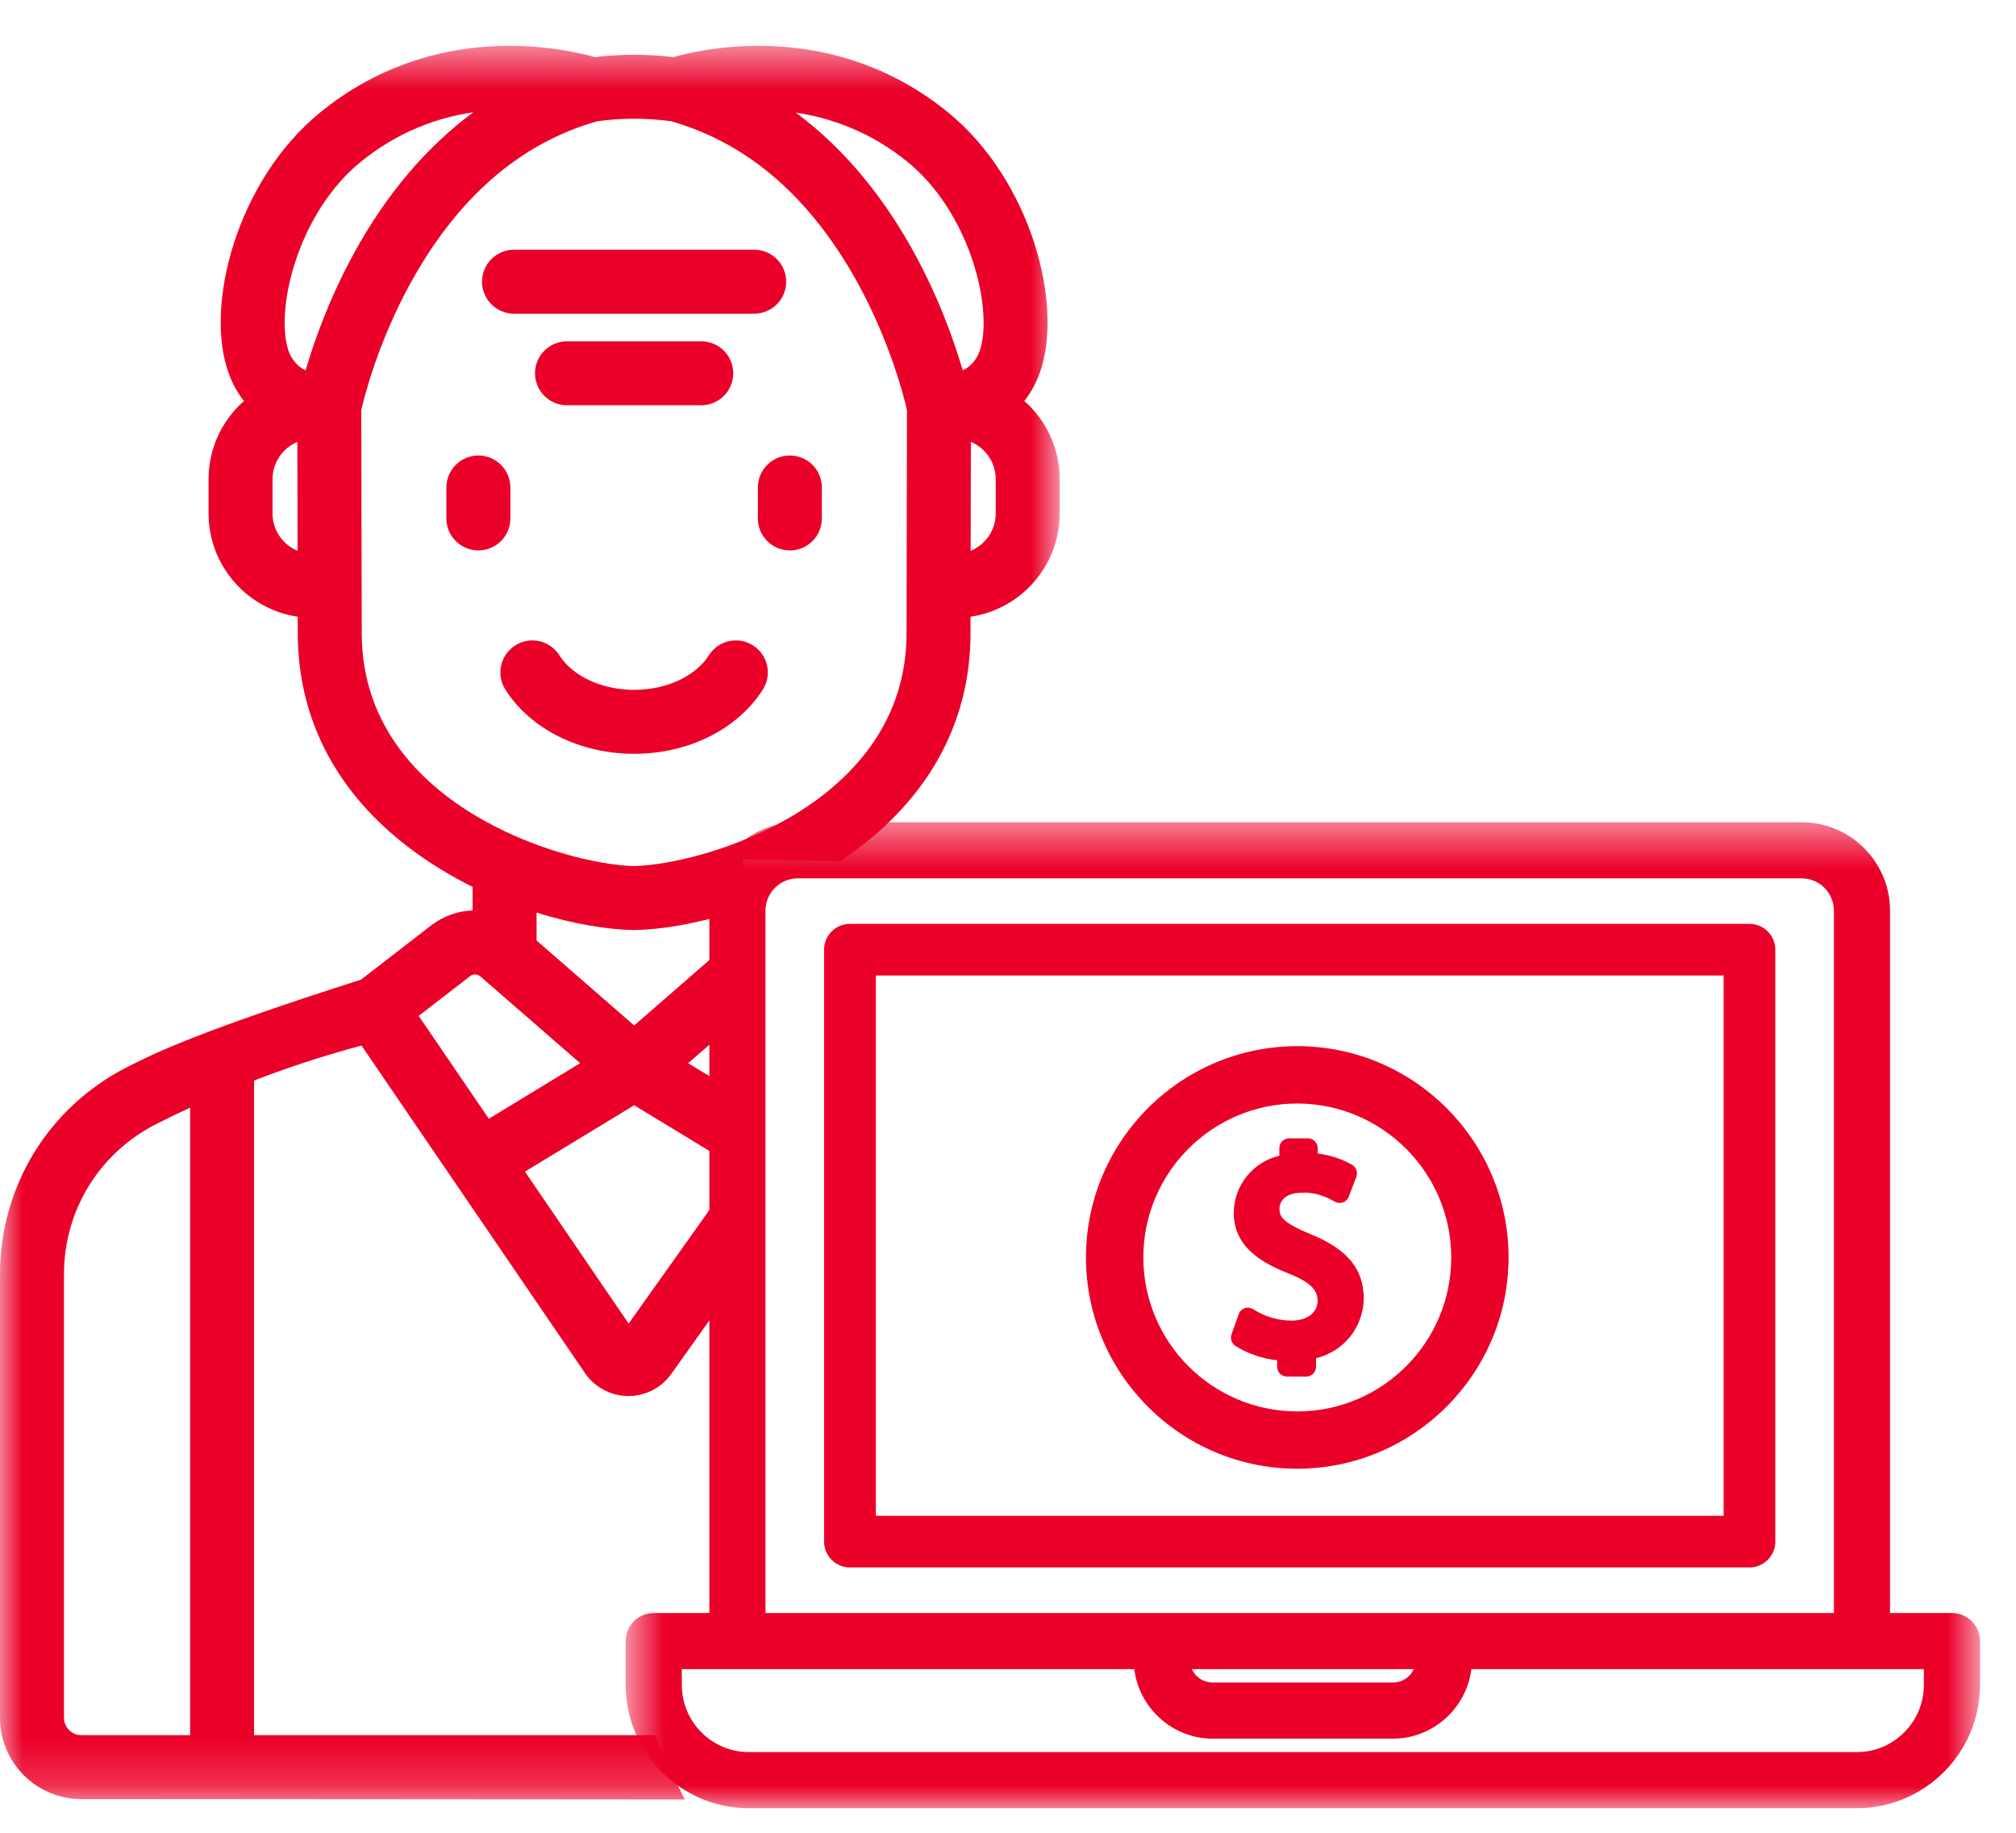 <?xml version="1.0" encoding="UTF-8"?>
<svg width="44px" height="40px" viewBox="0 0 44 40" version="1.1" xmlns="http://www.w3.org/2000/svg" xmlns:xlink="http://www.w3.org/1999/xlink">
    <title>43E4C0D7-4C8B-4BB4-9C77-C6859DEE4F9B</title>
    <defs>
        <polygon id="path-1" points="0 0.536 23.128 0.536 23.128 38.81 0 38.81"></polygon>
        <polygon id="path-3" points="0.656 0.481 30.214 0.481 30.214 22 0.656 22"></polygon>
        <polygon id="path-5" points="0 39.464 43.214 39.464 43.214 1 0 1"></polygon>
    </defs>
    <g id="Iconografía" stroke="none" stroke-width="1" fill="none" fill-rule="evenodd">
        <g id="Banorte---Iconografía---Coberturas" transform="translate(-810, -2169)">
            <g id="Group-21" transform="translate(810, 2169)">
                <path d="M16.65,15.048 C16.857,14.723 16.759,14.291 16.434,14.085 C16.108,13.879 15.677,13.976 15.471,14.302 C15.181,14.76 14.541,15.056 13.84,15.056 C13.139,15.056 12.499,14.76 12.209,14.302 C12.003,13.976 11.572,13.879 11.246,14.085 C10.921,14.291 10.823,14.723 11.029,15.048 C11.577,15.914 12.654,16.452 13.84,16.452 C15.025,16.452 16.103,15.914 16.65,15.048" id="Fill-1" fill="#EB0029"></path>
                <path d="M16.541,10.639 L16.541,11.316 C16.541,11.701 16.854,12.013 17.239,12.013 C17.625,12.013 17.937,11.701 17.937,11.316 L17.937,10.639 C17.937,10.253 17.625,9.941 17.239,9.941 C16.854,9.941 16.541,10.253 16.541,10.639" id="Fill-3" fill="#EB0029"></path>
                <path d="M11.139,11.316 L11.139,10.639 C11.139,10.254 10.826,9.941 10.441,9.941 C10.056,9.941 9.742,10.254 9.742,10.639 L9.742,11.316 C9.742,11.701 10.056,12.013 10.441,12.013 C10.826,12.013 11.139,11.701 11.139,11.316" id="Fill-5" fill="#EB0029"></path>
                <path d="M11.218,6.846 L16.461,6.846 C16.847,6.846 17.159,6.533 17.159,6.148 C17.159,5.763 16.847,5.45 16.461,5.45 L11.218,5.45 C10.833,5.45 10.52,5.763 10.52,6.148 C10.52,6.533 10.833,6.846 11.218,6.846" id="Fill-7" fill="#EB0029"></path>
                <path d="M12.375,7.449 C11.99,7.449 11.677,7.761 11.677,8.146 C11.677,8.533 11.99,8.845 12.375,8.845 L15.305,8.845 C15.69,8.845 16.003,8.533 16.003,8.146 C16.003,7.761 15.69,7.449 15.305,7.449 L12.375,7.449 Z" id="Fill-9" fill="#EB0029"></path>
                <g id="Group-13" transform="translate(0, 0.464)">
                    <mask id="mask-2" fill="white">
                        <use xlink:href="#path-1"></use>
                    </mask>
                    <g id="Clip-12"></g>
                    <path d="M4.149,37.405 L1.774,37.405 C1.566,37.405 1.396,37.235 1.396,37.027 L1.396,27.345 C1.396,25.955 2.167,24.699 3.407,24.07 C3.648,23.947 3.896,23.827 4.149,23.711 L4.149,26.406 L4.149,26.804 L4.149,37.405 Z M10.266,20.836 C10.334,20.789 10.423,20.793 10.485,20.847 L12.662,22.74 L10.669,23.952 L9.138,21.708 L10.266,20.836 Z M7.895,13.352 L7.893,12.323 L7.893,12.322 L7.893,12.319 L7.885,8.484 C7.95,8.202 8.25,7.008 8.955,5.724 C9.983,3.849 11.357,2.658 13.036,2.182 C13.307,2.145 13.577,2.127 13.84,2.127 C14.104,2.127 14.374,2.145 14.645,2.182 C16.324,2.658 17.697,3.849 18.726,5.724 C19.429,7.008 19.73,8.2 19.795,8.483 L19.786,13.353 C19.786,17.093 15.379,18.402 13.84,18.438 C12.301,18.402 7.895,17.093 7.895,13.352 L7.895,13.352 Z M6.67,7.621 C6.526,7.55 6.386,7.426 6.306,7.215 C6.143,6.781 6.196,6.011 6.443,5.255 C6.734,4.361 7.239,3.587 7.864,3.076 C8.688,2.403 9.559,2.1 10.331,1.986 C9.311,2.739 8.429,3.776 7.723,5.068 C7.173,6.072 6.845,7.019 6.67,7.621 L6.67,7.621 Z M5.948,10.742 L5.948,9.994 C5.948,9.629 6.172,9.314 6.491,9.18 L6.495,11.557 C6.175,11.426 5.948,11.11 5.948,10.742 L5.948,10.742 Z M19.816,3.076 C20.441,3.587 20.946,4.361 21.238,5.255 C21.484,6.011 21.538,6.781 21.375,7.215 C21.295,7.426 21.155,7.549 21.012,7.62 C20.651,6.382 19.643,3.676 17.369,1.994 C18.138,2.109 19.003,2.412 19.816,3.076 L19.816,3.076 Z M21.732,10.742 C21.732,11.11 21.505,11.426 21.185,11.557 L21.19,9.18 C21.508,9.314 21.732,9.629 21.732,9.994 L21.732,10.742 Z M15.97,20.064 L13.841,21.916 L11.711,20.062 L11.711,19.453 C12.532,19.711 13.281,19.824 13.827,19.834 L13.84,19.834 L13.853,19.834 C14.399,19.824 15.148,19.711 15.97,19.453 L15.97,20.064 Z M16.122,25.044 L13.72,28.423 L11.457,25.106 L13.841,23.658 L16.122,25.044 Z M5.545,37.405 L5.545,26.804 L5.545,26.407 L5.545,23.118 C6.311,22.823 7.096,22.567 7.89,22.355 L12.767,29.503 C12.979,29.812 13.33,30 13.705,30.004 C14.082,30.007 14.434,29.827 14.652,29.521 L16.212,27.327 L16.212,23.465 L15.019,22.74 L16.212,21.703 L16.212,18.289 L18.335,18.332 C20.196,17.094 21.182,15.375 21.182,13.355 L21.182,12.996 C22.281,12.835 23.128,11.885 23.128,10.742 L23.128,9.995 C23.128,9.315 22.829,8.705 22.356,8.287 C22.484,8.125 22.596,7.933 22.681,7.707 C23.237,6.23 22.508,3.473 20.7,1.996 C18.213,-0.036 15.403,0.582 14.7,0.782 C14.411,0.749 14.123,0.731 13.84,0.73 C13.557,0.731 13.269,0.749 12.981,0.782 C12.277,0.582 9.467,-0.036 6.981,1.996 C5.172,3.473 4.443,6.229 5,7.707 C5.085,7.933 5.196,8.125 5.325,8.287 C4.851,8.705 4.552,9.315 4.552,9.994 L4.552,10.742 C4.552,11.885 5.399,12.835 6.498,12.996 L6.499,13.353 C6.499,15.388 7.497,17.12 9.384,18.359 C9.69,18.56 10.003,18.738 10.315,18.892 L10.315,19.406 C10.006,19.417 9.7,19.519 9.434,19.715 C9.43,19.718 9.425,19.721 9.421,19.724 L7.88,20.916 C4.25,22.074 3.337,22.54 2.775,22.825 C1.064,23.694 -0,25.426 -0,27.345 L-0,37.027 C-0,37.978 0.753,38.757 1.693,38.799 C1.72,38.801 1.747,38.801 1.774,38.801 L14.947,38.81 C14.719,38.373 14.476,37.831 14.3,37.405 L5.545,37.405 Z" id="Fill-11" fill="#EB0029" mask="url(#mask-2)"></path>
                </g>
                <g id="Group-16" transform="translate(13, 17.464)">
                    <mask id="mask-4" fill="white">
                        <use xlink:href="#path-3"></use>
                    </mask>
                    <g id="Clip-15"></g>
                    <path d="M1.881,19.31 L1.881,18.964 L11.756,18.964 C11.86,19.816 12.594,20.482 13.468,20.482 L17.401,20.482 C18.276,20.482 19.009,19.816 19.113,18.964 L28.989,18.964 L28.989,19.31 C28.989,20.118 28.332,20.775 27.524,20.775 L21.709,20.775 L3.346,20.775 C2.538,20.775 1.881,20.118 1.881,19.31 L1.881,19.31 Z M17.401,19.257 L13.468,19.257 C13.265,19.257 13.091,19.138 13.012,18.964 L17.857,18.964 C17.778,19.138 17.604,19.257 17.401,19.257 L17.401,19.257 Z M3.707,2.411 C3.707,2.022 4.023,1.706 4.411,1.706 L26.321,1.706 C26.71,1.706 27.026,2.022 27.026,2.411 L27.026,17.74 L3.707,17.74 L3.707,2.411 Z M29.601,17.74 L28.251,17.74 L28.251,2.411 C28.251,1.347 27.385,0.481 26.321,0.481 L4.411,0.481 C3.347,0.481 2.482,1.347 2.482,2.411 L2.482,17.74 L1.268,17.74 C0.931,17.74 0.656,18.014 0.656,18.352 L0.656,19.31 C0.656,20.793 1.863,22 3.346,22 L27.523,22 C29.006,22 30.214,20.793 30.214,19.31 L30.214,18.352 C30.214,18.014 29.939,17.74 29.601,17.74 L29.601,17.74 Z" id="Fill-14" fill="#EB0029" mask="url(#mask-4)"></path>
                </g>
                <mask id="mask-6" fill="white">
                    <use xlink:href="#path-5"></use>
                </mask>
                <g id="Clip-18"></g>
                <path d="M19.115,33.082 L37.619,33.082 L37.619,21.29 L19.115,21.29 L19.115,33.082 Z M38.182,20.163 L18.55,20.163 C18.239,20.163 17.986,20.416 17.986,20.727 L17.986,33.646 C17.986,33.956 18.239,34.209 18.55,34.209 L38.182,34.209 C38.493,34.209 38.747,33.956 38.747,33.646 L38.747,20.727 C38.747,20.416 38.493,20.163 38.182,20.163 L38.182,20.163 Z" id="Fill-17" fill="#EB0029" mask="url(#mask-6)"></path>
                <path d="M31.674,27.444 C31.674,29.297 30.167,30.804 28.314,30.804 C26.462,30.804 24.954,29.297 24.954,27.444 C24.954,25.591 26.462,24.084 28.314,24.084 C30.165,24.087 31.673,25.593 31.674,27.444 M28.314,22.832 C25.771,22.832 23.702,24.901 23.702,27.444 C23.702,29.987 25.771,32.055 28.314,32.055 C30.854,32.052 32.923,29.984 32.925,27.444 C32.925,24.901 30.857,22.832 28.314,22.832" id="Fill-19" fill="#EB0029" mask="url(#mask-6)"></path>
                <path d="M28.61,26.938 C27.974,26.676 27.925,26.543 27.925,26.384 C27.925,26.213 28.052,26.032 28.411,26.032 C28.661,26.015 28.914,26.096 29.135,26.228 C29.186,26.256 29.248,26.263 29.31,26.243 C29.37,26.221 29.417,26.174 29.437,26.118 L29.602,25.684 C29.639,25.586 29.602,25.477 29.509,25.421 C29.278,25.29 29.022,25.207 28.759,25.176 L28.759,25.058 C28.759,24.94 28.663,24.844 28.545,24.844 L28.136,24.844 C28.018,24.844 27.922,24.94 27.922,25.058 L27.922,25.224 C27.352,25.356 26.933,25.866 26.927,26.464 C26.927,27.223 27.545,27.567 28.148,27.803 C28.653,28.009 28.757,28.187 28.757,28.39 C28.757,28.648 28.528,28.822 28.187,28.822 C27.89,28.821 27.602,28.735 27.356,28.575 C27.301,28.54 27.231,28.53 27.169,28.55 C27.107,28.572 27.058,28.619 27.036,28.68 L26.878,29.122 C26.845,29.213 26.878,29.315 26.962,29.373 C27.236,29.546 27.549,29.654 27.874,29.687 L27.874,29.83 C27.874,29.948 27.97,30.043 28.088,30.043 L28.512,30.043 L28.514,30.043 C28.633,30.04 28.724,29.944 28.723,29.828 L28.723,29.641 C29.323,29.5 29.753,28.974 29.764,28.342 C29.764,27.697 29.408,27.264 28.61,26.938" id="Fill-20" fill="#EB0029" mask="url(#mask-6)"></path>
            </g>
        </g>
    </g>
</svg>